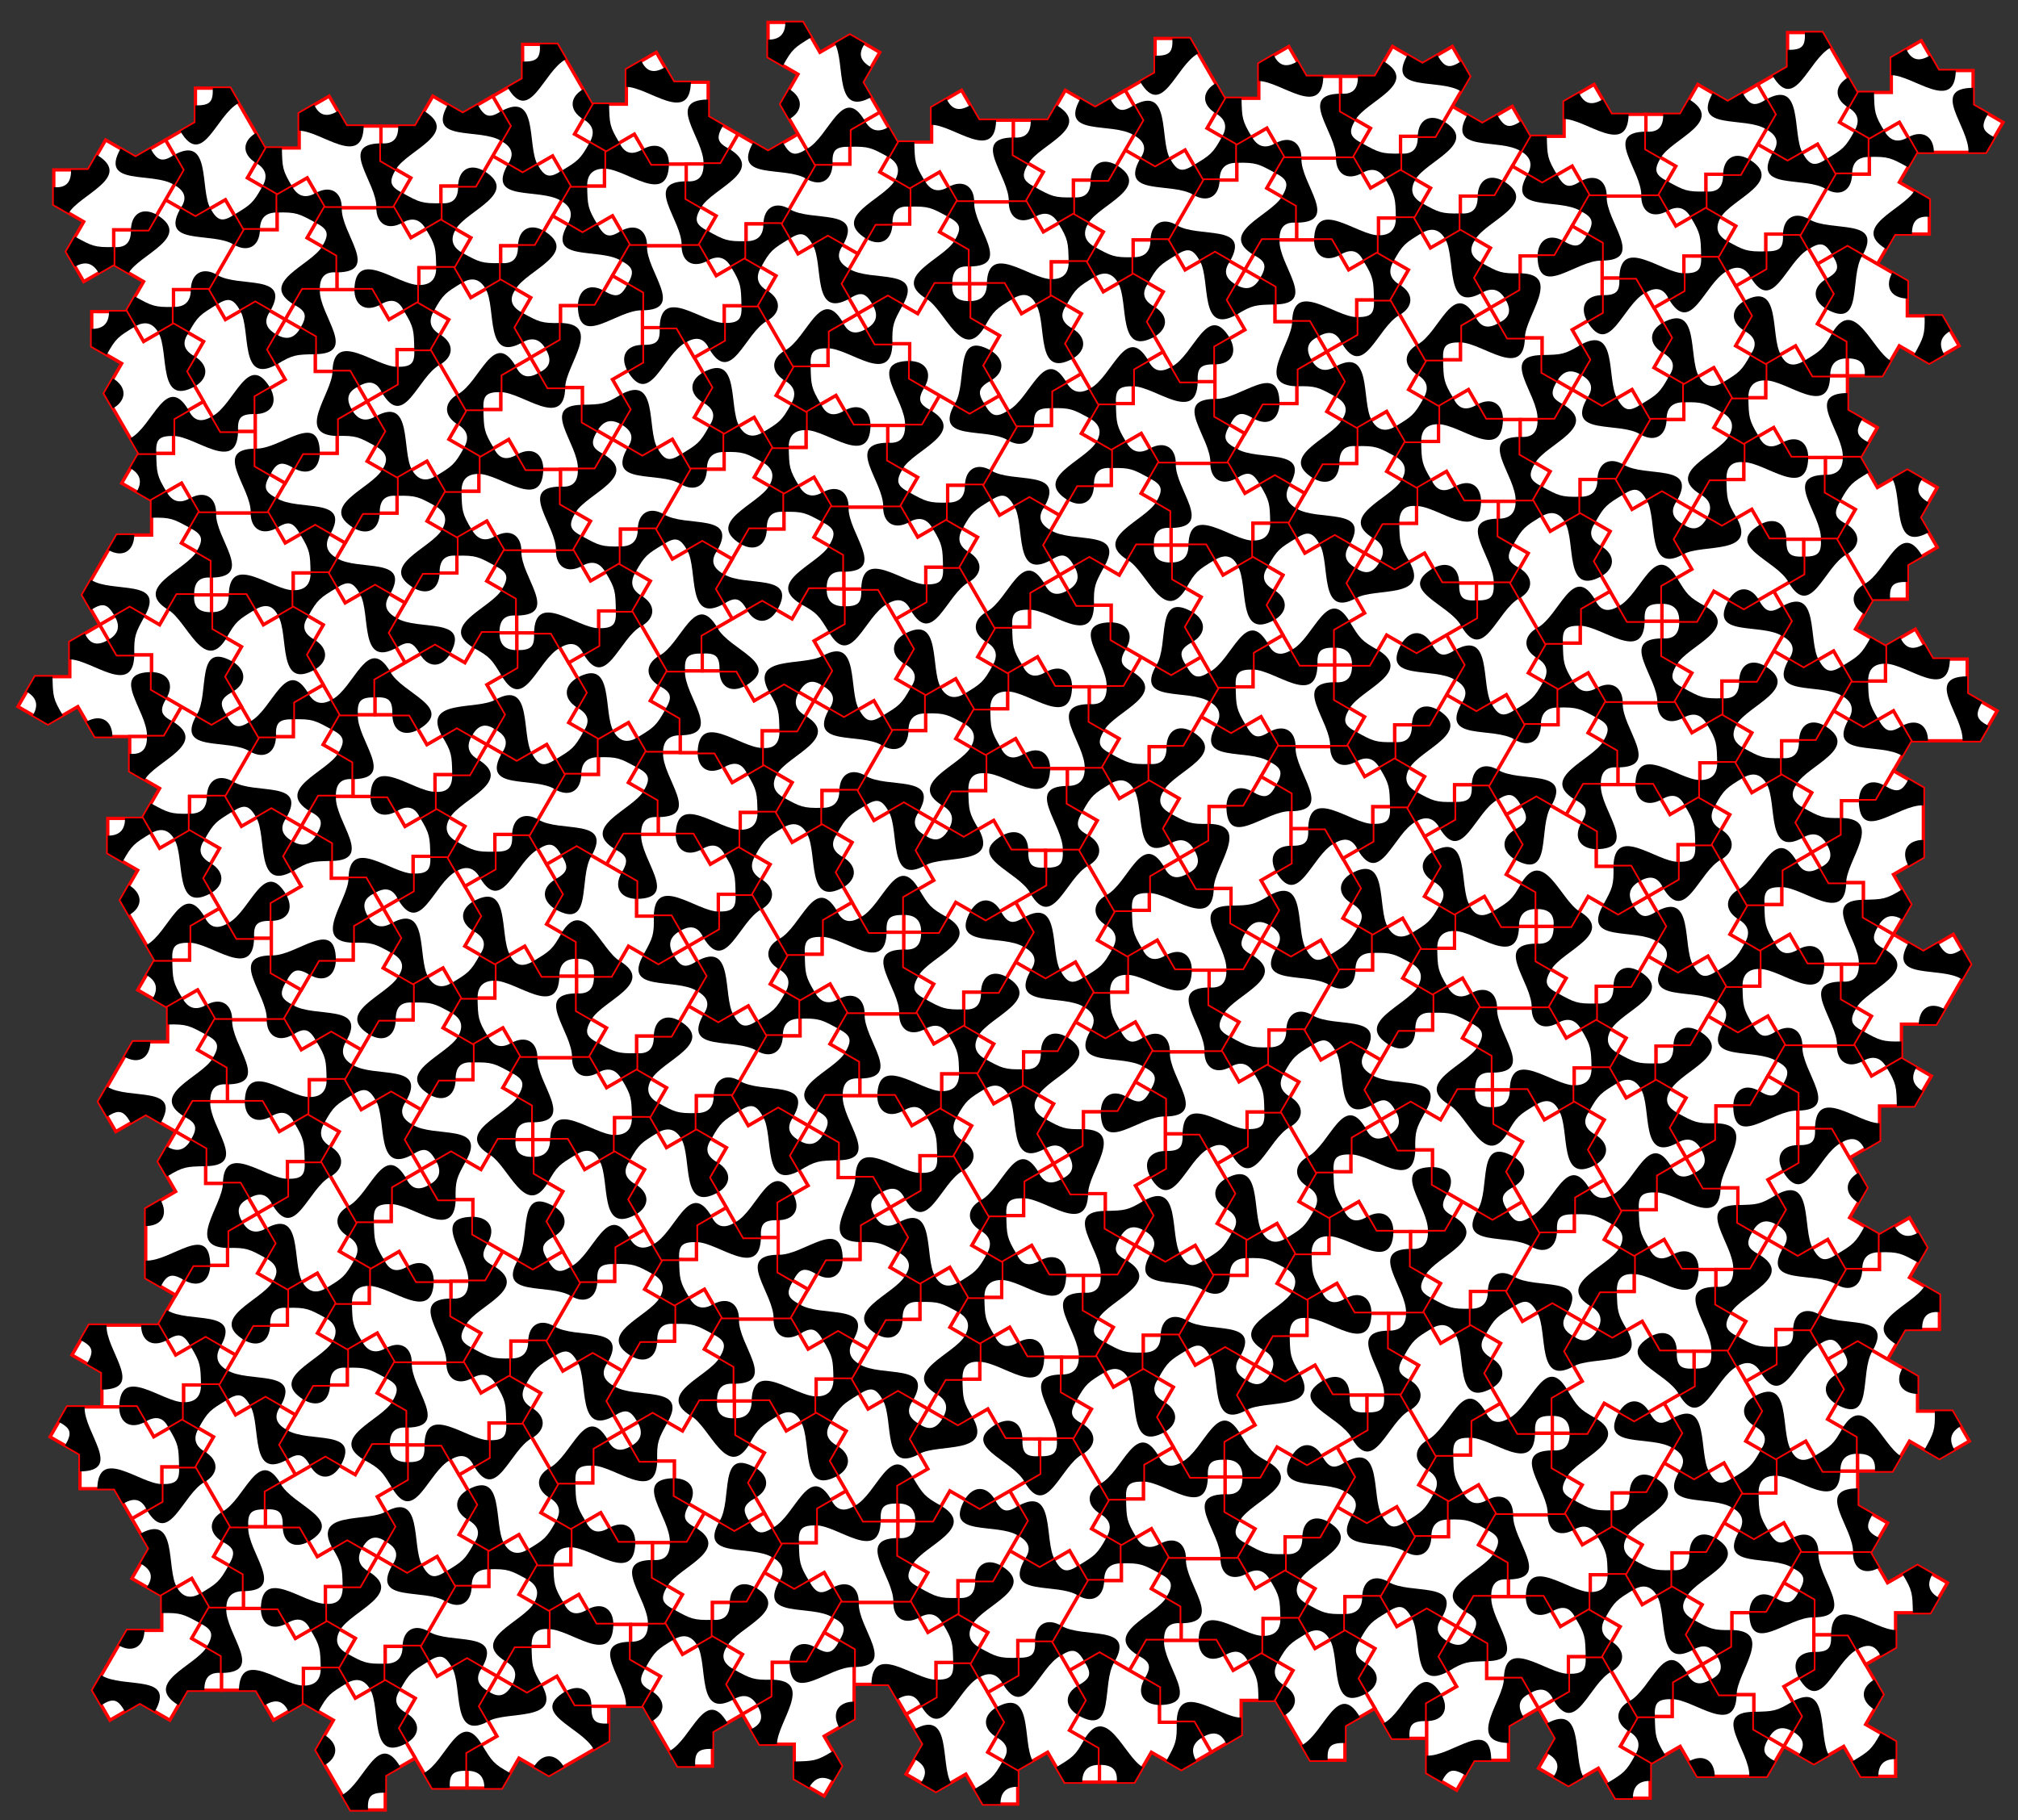 <?xml version="1.0" encoding="UTF-8" standalone="no"?>
<svg
   version="1.1"
   id="svg304"
   sodipodi:docname="jigsaw3.1.svg"
   inkscape:version="1.2.2 (b0a8486541, 2022-12-01)"
   width="808.442"
   height="729.221"
   xmlns:inkscape="http://www.inkscape.org/namespaces/inkscape"
   xmlns:sodipodi="http://sodipodi.sourceforge.net/DTD/sodipodi-0.dtd"
   xmlns:xlink="http://www.w3.org/1999/xlink"
   xmlns="http://www.w3.org/2000/svg"
   xmlns:svg="http://www.w3.org/2000/svg">
  <rect width="100%" height="100%" fill="#333333" stroke="none"/>
  <defs
     id="defs304" />
  <sodipodi:namedview
     id="namedview304"
     pagecolor="#ffffff"
     bordercolor="#000000"
     borderopacity="0.25"
     inkscape:showpageshadow="2"
     inkscape:pageopacity="0.0"
     inkscape:pagecheckerboard="0"
     inkscape:deskcolor="#d1d1d1"
     inkscape:zoom="2.0000001"
     inkscape:cx="412.74999"
     inkscape:cy="410.24999"
     inkscape:window-width="3774"
     inkscape:window-height="2091"
     inkscape:window-x="0"
     inkscape:window-y="0"
     inkscape:window-maximized="1"
     inkscape:current-layer="layer4"
     showgrid="false" />
  <g
     inkscape:groupmode="layer"
     id="layer3"
     inkscape:label="Base"
     style="display:none">
    <g
       id="g1"
       inkscape:label="master"
       style="display:inline">
      <path
         id="rep0"
         d="m 0,0 -5.197,-8.996 h -20.77 L -31.165,0 -40.161,-5.197 -49.157,0 l 5.198,8.996 h 10.385 v 10.385 l 8.996,5.197 5.197,-8.996 H -8.996 V 5.197 Z"
         transform="matrix(1.333,0,0,-1.333,-88.148,55.798)"
         style="display:inline;fill:#ffffff;fill-opacity:1;stroke:#ff0000" />
      <g
         id="g7"
         inkscape:label="pattern2"
         style="display:inline;fill:#000000">
        <path
           style="fill:#000000;stroke:none"
           d="m -132.913,36.88 c 8.75,0.062 25.472,15.267 25.847,-1.858 h -6.923 l -3.465,-5.997 c -5.188,3.125 -7.774,0.967 -9.462,-2.533 l -5.997,3.465 z"
           id="path5"
           sodipodi:nodetypes="ccccccc" />
        <path
           style="fill:#000000;stroke:none"
           d="m -150.225,49.801 c 4.176,2.409 4.808,5.595 2.532,9.462 l 5.997,3.465 5.997,-3.465 c -1.989,-3.281 -2.979,-5.202 -3.494,-7.274 -0.515,-2.072 -0.555,-4.296 -0.644,-8.185 h -6.923 z"
           id="path4"
           sodipodi:nodetypes="ccccsccc" />
        <path
           style="fill:#000000;stroke:none"
           d="m -94.145,52.333 c -3,5.062 -2.342,6.899 2.533,9.462 l -3.465,5.997 h -6.923 c 0.438,-10.188 -15.702,-25.678 1.858,-25.847 v 6.923 z"
           id="path6"
           sodipodi:nodetypes="ccccccc" />
        <path
           style="fill:#000000;stroke:none"
           d="m -126.236,61.795 3.465,5.997 h 6.923 c 0,-6.219 -4.357,-9.247 -10.389,-5.997 z"
           id="path7"
           sodipodi:nodetypes="cccc" />
      </g>
    </g>
    <g
       id="g304"
       style="display:none"
       transform="translate(-88.148,55.798)"
       inkscape:label="rotations">
      <use
         id="rep6"
         xlink:href="#g1"
         transform="rotate(30,60.047,192.385)"
         style="display:inline"
         x="0"
         y="0" />
      <use
         id="rep5"
         xlink:href="#g1"
         transform="rotate(60,4.249,104.237)"
         style="display:inline"
         x="0"
         y="0" />
      <use
         id="rep8"
         xlink:href="#g1"
         transform="rotate(90,-16.175,71.973)"
         style="display:inline"
         x="0"
         y="0" />
      <use
         id="rep2"
         xlink:href="#g1"
         transform="rotate(120,-27.966,53.345)"
         style="display:inline"
         x="0"
         y="0" />
      <use
         id="rep10"
         xlink:href="#g1"
         transform="rotate(150,-36.598,39.709)"
         style="display:inline"
         x="0"
         y="0" />
      <use
         id="rep4"
         xlink:href="#g1"
         transform="rotate(180,-44.074,27.899)"
         style="display:inline"
         x="0"
         y="0" />
      <use
         id="rep7"
         xlink:href="#g1"
         transform="rotate(-150,-51.549,16.089)"
         style="display:inline"
         x="0"
         y="0" />
      <use
         id="rep1"
         xlink:href="#g1"
         transform="rotate(-120,-60.181,2.453)"
         style="display:inline"
         x="0"
         y="0" />
      <use
         id="rep9"
         xlink:href="#g1"
         transform="rotate(-90,-71.973,-16.175)"
         x="0"
         y="0" />
      <use
         id="rep3"
         xlink:href="#g1"
         transform="rotate(-60,-92.396,-48.439)"
         x="0"
         y="0" />
      <use
         id="rep11"
         xlink:href="#g1"
         transform="rotate(-30,-148.194,-136.587)"
         x="0"
         y="0"
         style="display:inline" />
    </g>
  </g>
  <g
     inkscape:groupmode="layer"
     id="layer4"
     inkscape:label="Jigsaw"
     style="display:inline;stroke:#ff0000">
    <g
       id="g305"
       style="display:inline;stroke:#ff0000"
       transform="translate(72.727,60.39)"
       inkscape:label="jigsaw">
      <use
         xlink:href="#g1"
         transform="translate(817.866,-67.159)"
         id="use1"
         x="0"
         y="0"
         style="stroke:#ff0000" />
      <use
         xlink:href="#g1"
         transform="translate(686.79,-49.595)"
         id="use2"
         x="0"
         y="0"
         style="stroke:#ff0000" />
      <use
         xlink:href="#g1"
         transform="translate(564.482,-64.803)"
         id="use3"
         x="0"
         y="0"
         style="stroke:#ff0000" />
      <use
         xlink:href="#g1"
         transform="translate(767.527,55.136)"
         id="use4"
         x="0"
         y="0"
         style="stroke:#ff0000" />
      <use
         xlink:href="#g1"
         transform="translate(645.237,39.928)"
         id="use5"
         x="0"
         y="0"
         style="stroke:#ff0000" />
      <use
         xlink:href="#g1"
         transform="translate(433.406,-47.257)"
         id="use6"
         x="0"
         y="0"
         style="stroke:#ff0000" />
      <use
         xlink:href="#g1"
         transform="translate(636.455,72.699)"
         id="use7"
         x="0"
         y="0"
         style="stroke:#ff0000" />
      <use
         xlink:href="#g1"
         transform="translate(514.161,57.491)"
         id="use8"
         x="0"
         y="0"
         style="stroke:#ff0000" />
      <use
         xlink:href="#g1"
         transform="translate(693.216,153.454)"
         id="use9"
         x="0"
         y="0"
         style="stroke:#ff0000" />
      <use
         xlink:href="#g1"
         transform="translate(815.51,168.644)"
         id="use10"
         x="0"
         y="0"
         style="stroke:#ff0000" />
      <use
         xlink:href="#g1"
         transform="translate(562.144,171)"
         id="use11"
         x="0"
         y="0"
         style="stroke:#ff0000" />
      <use
         xlink:href="#g1"
         transform="translate(391.853,42.28)"
         id="use12"
         x="0"
         y="0"
         style="stroke:#ff0000" />
      <use
         xlink:href="#g1"
         transform="translate(302.334,-29.689)"
         id="use13"
         x="0"
         y="0"
         style="stroke:#ff0000" />
      <use
         xlink:href="#g1"
         transform="translate(311.116,-62.464)"
         id="use14"
         x="0"
         y="0"
         style="stroke:#ff0000" />
      <use
         xlink:href="#g1"
         transform="translate(472.608,147.011)"
         id="use15"
         x="0"
         y="0"
         style="stroke:#ff0000" />
      <use
         xlink:href="#g1"
         transform="translate(383.089,75.055)"
         id="use16"
         x="0"
         y="0"
         style="stroke:#ff0000" />
      <use
         xlink:href="#g1"
         transform="translate(773.957,258.18)"
         id="use17"
         x="0"
         y="0"
         style="stroke:#ff0000" />
      <use
         xlink:href="#g1"
         transform="translate(642.881,275.744)"
         id="use18"
         x="0"
         y="0"
         style="stroke:#ff0000" />
      <use
         xlink:href="#g1"
         transform="translate(463.826,179.782)"
         id="use19"
         x="0"
         y="0"
         style="stroke:#ff0000" />
      <use
         xlink:href="#g1"
         transform="translate(180.04,-44.901)"
         id="use20"
         x="0"
         y="0"
         style="stroke:#ff0000" />
      <use
         xlink:href="#g1"
         transform="translate(765.188,290.956)"
         id="use21"
         x="0"
         y="0"
         style="stroke:#ff0000" />
      <use
         xlink:href="#g1"
         transform="translate(520.587,260.536)"
         id="use22"
         x="0"
         y="0"
         style="stroke:#ff0000" />
      <use
         xlink:href="#g1"
         transform="translate(251.995,92.619)"
         id="use23"
         x="0"
         y="0"
         style="stroke:#ff0000" />
      <use
         xlink:href="#g1"
         transform="translate(260.777,59.847)"
         id="use24"
         x="0"
         y="0"
         style="stroke:#ff0000" />
      <use
         xlink:href="#g1"
         transform="translate(511.805,293.312)"
         id="use25"
         x="0"
         y="0"
         style="stroke:#ff0000" />
      <use
         xlink:href="#g1"
         transform="translate(389.514,278.1)"
         id="use26"
         x="0"
         y="0"
         style="stroke:#ff0000" />
      <use
         xlink:href="#g1"
         transform="translate(723.636,380.475)"
         id="use27"
         x="0"
         y="0"
         style="stroke:#ff0000" />
      <use
         xlink:href="#g1"
         transform="translate(601.324,365.267)"
         id="use28"
         x="0"
         y="0"
         style="stroke:#ff0000" />
      <use
         xlink:href="#g1"
         transform="translate(129.705,77.411)"
         id="use29"
         x="0"
         y="0"
         style="stroke:#ff0000" />
      <use
         xlink:href="#g1"
         transform="translate(592.559,398.038)"
         id="use30"
         x="0"
         y="0"
         style="stroke:#ff0000" />
      <use
         xlink:href="#g1"
         transform="translate(470.252,382.831)"
         id="use31"
         x="0"
         y="0"
         style="stroke:#ff0000" />
      <use
         xlink:href="#g1"
         transform="translate(649.307,478.793)"
         id="use32"
         x="0"
         y="0"
         style="stroke:#ff0000" />
      <use
         xlink:href="#g1"
         transform="translate(461.47,415.602)"
         id="use33"
         x="0"
         y="0"
         style="stroke:#ff0000" />
      <use
         xlink:href="#g1"
         transform="translate(339.175,400.394)"
         id="use34"
         x="0"
         y="0"
         style="stroke:#ff0000" />
      <use
         xlink:href="#g1"
         transform="translate(258.421,295.668)"
         id="use35"
         x="0"
         y="0"
         style="stroke:#ff0000" />
      <use
         xlink:href="#g1"
         transform="translate(771.619,494)"
         id="use36"
         x="0"
         y="0"
         style="stroke:#ff0000" />
      <use
         xlink:href="#g1"
         transform="translate(518.231,496.356)"
         id="use37"
         x="0"
         y="0"
         style="stroke:#ff0000" />
      <use
         xlink:href="#g1"
         transform="translate(88.148,166.93)"
         id="use38"
         x="0"
         y="0"
         style="stroke:#ff0000" />
      <use
         xlink:href="#g1"
         transform="translate(387.159,513.903)"
         id="use39"
         x="0"
         y="0"
         style="stroke:#ff0000" />
      <use
         xlink:href="#g1"
         transform="translate(136.131,280.456)"
         id="use40"
         x="0"
         y="0"
         style="stroke:#ff0000" />
      <use
         xlink:href="#g1"
         transform="translate(730.061,583.52)"
         id="use41"
         x="0"
         y="0"
         style="stroke:#ff0000" />
      <use
         xlink:href="#g1"
         transform="translate(297.623,489.931)"
         id="use42"
         x="0"
         y="0"
         style="stroke:#ff0000" />
      <use
         xlink:href="#g1"
         transform="translate(208.103,417.958)"
         id="use43"
         x="0"
         y="0"
         style="stroke:#ff0000" />
      <use
         xlink:href="#g1"
         transform="translate(216.885,385.187)"
         id="use44"
         x="0"
         y="0"
         style="stroke:#ff0000" />
      <use
         xlink:href="#g1"
         transform="translate(288.841,522.685)"
         id="use45"
         x="0"
         y="0"
         style="stroke:#ff0000" />
      <use
         xlink:href="#g1"
         transform="translate(758.745,87.907)"
         id="use46"
         x="0"
         y="0"
         style="stroke:#ff0000" />
      <use
         xlink:href="#g1"
         transform="translate(627.673,105.47)"
         id="use47"
         x="0"
         y="0"
         style="stroke:#ff0000" />
      <use
         xlink:href="#g1"
         transform="translate(455.044,212.557)"
         id="use48"
         x="0"
         y="0"
         style="stroke:#ff0000" />
      <use
         xlink:href="#g1"
         transform="translate(714.854,413.246)"
         id="use49"
         x="0"
         y="0"
         style="stroke:#ff0000" />
      <use
         xlink:href="#g1"
         transform="translate(583.777,430.809)"
         id="use50"
         x="0"
         y="0"
         style="stroke:#ff0000" />
      <use
         xlink:href="#g1"
         transform="translate(452.688,448.378)"
         id="use51"
         x="0"
         y="0"
         style="stroke:#ff0000" />
      <use
         xlink:href="#g1"
         transform="translate(280.059,555.46)"
         id="use52"
         x="0"
         y="0"
         style="stroke:#ff0000" />
      <use
         xlink:href="#rep1"
         transform="translate(643.413,-47.345)"
         id="use53"
         style="stroke:#ff0000" />
      <use
         xlink:href="#rep1"
         transform="translate(601.855,42.174)"
         id="use54"
         style="stroke:#ff0000" />
      <use
         xlink:href="#rep1"
         transform="translate(569.084,50.956)"
         id="use55"
         style="stroke:#ff0000" />
      <use
         xlink:href="#rep1"
         transform="translate(390.029,-44.989)"
         id="use56"
         style="stroke:#ff0000" />
      <use
         xlink:href="#rep1"
         transform="translate(470.783,59.737)"
         id="use57"
         style="stroke:#ff0000" />
      <use
         xlink:href="#rep1"
         transform="translate(649.839,155.7)"
         id="use58"
         style="stroke:#ff0000" />
      <use
         xlink:href="#rep1"
         transform="translate(518.745,173.263)"
         id="use59"
         style="stroke:#ff0000" />
      <use
         xlink:href="#rep1"
         transform="translate(217.4,62.093)"
         id="use60"
         style="stroke:#ff0000" />
      <use
         xlink:href="#rep1"
         transform="translate(136.645,-42.633)"
         id="use61"
         style="stroke:#ff0000" />
      <use
         xlink:href="#rep1"
         transform="translate(298.154,166.837)"
         id="use62"
         style="stroke:#ff0000" />
      <use
         xlink:href="#rep1"
         transform="translate(184.624,70.875)"
         id="use63"
         style="stroke:#ff0000" />
      <use
         xlink:href="#rep1"
         transform="translate(599.499,277.994)"
         id="use64"
         style="stroke:#ff0000" />
      <use
         xlink:href="#rep1"
         transform="translate(477.209,262.786)"
         id="use65"
         style="stroke:#ff0000" />
      <use
         xlink:href="#rep1"
         transform="translate(444.438,271.568)"
         id="use66"
         style="stroke:#ff0000" />
      <use
         xlink:href="#rep1"
         transform="translate(265.379,175.619)"
         id="use67"
         style="stroke:#ff0000" />
      <use
         xlink:href="#rep1"
         transform="translate(346.116,280.35)"
         id="use68"
         style="stroke:#ff0000" />
      <use
         xlink:href="#rep1"
         transform="translate(167.061,184.388)"
         id="use69"
         style="stroke:#ff0000" />
      <use
         xlink:href="#rep1"
         transform="translate(86.323,79.657)"
         id="use70"
         style="stroke:#ff0000" />
      <use
         xlink:href="#rep1"
         transform="translate(5.569,-25.087)"
         id="use71"
         style="stroke:#ff0000" />
      <use
         xlink:href="#rep1"
         transform="translate(134.307,193.17)"
         id="use72"
         style="stroke:#ff0000" />
      <use
         xlink:href="#rep1"
         transform="translate(647.483,391.52)"
         id="use73"
         style="stroke:#ff0000" />
      <use
         xlink:href="#rep1"
         transform="translate(426.87,385.094)"
         id="use74"
         style="stroke:#ff0000" />
      <use
         xlink:href="#rep1"
         transform="translate(394.099,393.859)"
         id="use75"
         style="stroke:#ff0000" />
      <use
         xlink:href="#rep1"
         transform="translate(215.044,297.914)"
         id="use76"
         style="stroke:#ff0000" />
      <use
         xlink:href="#rep1"
         transform="translate(295.798,402.64)"
         id="use77"
         style="stroke:#ff0000" />
      <use
         xlink:href="#rep1"
         transform="translate(92.749,282.706)"
         id="use78"
         style="stroke:#ff0000" />
      <use
         xlink:href="#rep1"
         transform="translate(605.93,481.039)"
         id="use79"
         style="stroke:#ff0000" />
      <use
         xlink:href="#rep1"
         transform="translate(474.853,498.607)"
         id="use80"
         style="stroke:#ff0000" />
      <use
         xlink:href="#rep1"
         transform="translate(343.777,516.17)"
         id="use81"
         style="stroke:#ff0000" />
      <use
         xlink:href="#rep1"
         transform="translate(653.909,594.569)"
         id="use82"
         style="stroke:#ff0000" />
      <use
         xlink:href="#rep1"
         transform="translate(555.591,603.333)"
         id="use83"
         style="stroke:#ff0000" />
      <use
         xlink:href="#rep1"
         transform="translate(123.169,509.744)"
         id="use84"
         style="stroke:#ff0000" />
      <use
         xlink:href="#rep1"
         transform="translate(42.414,404.996)"
         id="use85"
         style="stroke:#ff0000" />
      <use
         xlink:href="#rep1"
         transform="translate(302.224,605.689)"
         id="use86"
         style="stroke:#ff0000" />
      <use
         xlink:href="#rep1"
         transform="translate(90.393,518.526)"
         id="use87"
         style="stroke:#ff0000" />
      <use
         xlink:href="#rep1"
         transform="translate(-7.907,527.308)"
         id="use88"
         style="stroke:#ff0000" />
      <use
         xlink:href="#rep1"
         transform="translate(634.631,33.392)"
         id="use89"
         style="stroke:#ff0000" />
      <use
         xlink:href="#rep1"
         transform="translate(509.963,254.005)"
         id="use90"
         style="stroke:#ff0000" />
      <use
         xlink:href="#rep1"
         transform="translate(125.525,273.924)"
         id="use91"
         style="stroke:#ff0000" />
      <use
         xlink:href="#rep1"
         transform="translate(638.701,472.257)"
         id="use92"
         style="stroke:#ff0000" />
      <use
         xlink:href="#rep1"
         transform="translate(334.995,596.908)"
         id="use93"
         style="stroke:#ff0000" />
      <use
         xlink:href="#rep2"
         transform="translate(655.407,45.387)"
         id="use94"
         style="stroke:#ff0000" />
      <use
         xlink:href="#rep2"
         transform="translate(402.024,47.743)"
         id="use95"
         style="stroke:#ff0000" />
      <use
         xlink:href="#rep2"
         transform="translate(581.079,143.705)"
         id="use96"
         style="stroke:#ff0000" />
      <use
         xlink:href="#rep2"
         transform="translate(450.007,161.268)"
         id="use97"
         style="stroke:#ff0000" />
      <use
         xlink:href="#rep2"
         transform="translate(270.947,65.306)"
         id="use98"
         style="stroke:#ff0000" />
      <use
         xlink:href="#rep2"
         transform="translate(246.958,41.317)"
         id="use99"
         style="stroke:#ff0000" />
      <use
         xlink:href="#rep2"
         transform="translate(351.685,170.05)"
         id="use100"
         style="stroke:#ff0000" />
      <use
         xlink:href="#rep2"
         transform="translate(327.695,146.061)"
         id="use101"
         style="stroke:#ff0000" />
      <use
         xlink:href="#rep2"
         transform="translate(530.744,265.999)"
         id="use102"
         style="stroke:#ff0000" />
      <use
         xlink:href="#rep2"
         transform="translate(196.619,163.624)"
         id="use103"
         style="stroke:#ff0000" />
      <use
         xlink:href="#rep2"
         transform="translate(277.373,268.355)"
         id="use104"
         style="stroke:#ff0000" />
      <use
         xlink:href="#rep2"
         transform="translate(220.613,187.601)"
         id="use105"
         style="stroke:#ff0000" />
      <use
         xlink:href="#rep2"
         transform="translate(480.422,388.307)"
         id="use106"
         style="stroke:#ff0000" />
      <use
         xlink:href="#rep2"
         transform="translate(456.433,364.317)"
         id="use107"
         style="stroke:#ff0000" />
      <use
         xlink:href="#rep2"
         transform="translate(17.564,67.662)"
         id="use108"
         style="stroke:#ff0000" />
      <use
         xlink:href="#rep2"
         transform="translate(146.284,285.919)"
         id="use109"
         style="stroke:#ff0000" />
      <use
         xlink:href="#rep2"
         transform="translate(89.536,205.164)"
         id="use110"
         style="stroke:#ff0000" />
      <use
         xlink:href="#rep2"
         transform="translate(65.547,181.171)"
         id="use111"
         style="stroke:#ff0000" />
      <use
         xlink:href="#rep2"
         transform="translate(537.17,469.044)"
         id="use112"
         style="stroke:#ff0000" />
      <use
         xlink:href="#rep2"
         transform="translate(227.038,390.645)"
         id="use113"
         style="stroke:#ff0000" />
      <use
         xlink:href="#rep2"
         transform="translate(659.477,484.256)"
         id="use114"
         style="stroke:#ff0000" />
      <use
         xlink:href="#rep2"
         transform="translate(406.094,486.607)"
         id="use115"
         style="stroke:#ff0000" />
      <use
         xlink:href="#rep2"
         transform="translate(-32.771,189.957)"
         id="use116"
         style="stroke:#ff0000" />
      <use
         xlink:href="#rep2"
         transform="translate(275.022,504.176)"
         id="use117"
         style="stroke:#ff0000" />
      <use
         xlink:href="#rep2"
         transform="translate(23.989,270.711)"
         id="use118"
         style="stroke:#ff0000" />
      <use
         xlink:href="#rep2"
         transform="translate(486.848,591.339)"
         id="use119"
         style="stroke:#ff0000" />
      <use
         xlink:href="#rep2"
         transform="translate(176.699,512.957)"
         id="use120"
         style="stroke:#ff0000" />
      <use
         xlink:href="#rep2"
         transform="translate(152.727,488.963)"
         id="use121"
         style="stroke:#ff0000" />
      <use
         xlink:href="#rep2"
         transform="translate(95.962,408.209)"
         id="use122"
         style="stroke:#ff0000" />
      <use
         xlink:href="#rep2"
         transform="translate(71.973,384.22)"
         id="use123"
         style="stroke:#ff0000" />
      <use
         xlink:href="#rep2"
         transform="translate(355.776,608.902)"
         id="use124"
         style="stroke:#ff0000" />
      <use
         xlink:href="#rep2"
         transform="translate(-26.328,393.001)"
         id="use125"
         style="stroke:#ff0000" />
      <use
         xlink:href="#rep2"
         transform="translate(102.392,611.258)"
         id="use126"
         style="stroke:#ff0000" />
      <use
         xlink:href="#rep2"
         transform="translate(45.627,530.521)"
         id="use127"
         style="stroke:#ff0000" />
      <use
         xlink:href="#rep2"
         transform="translate(21.638,506.527)"
         id="use128"
         style="stroke:#ff0000" />
      <use
         xlink:href="#rep2"
         transform="translate(-28.684,628.822)"
         id="use129"
         style="stroke:#ff0000" />
      <use
         xlink:href="#rep2"
         transform="translate(426.013,137.279)"
         id="use130"
         style="stroke:#ff0000" />
      <use
         xlink:href="#rep2"
         transform="translate(251.028,480.182)"
         id="use131"
         style="stroke:#ff0000" />
      <use
         xlink:href="#rep2"
         transform="translate(47.983,360.23)"
         id="use132"
         style="stroke:#ff0000" />
      <use
         xlink:href="#rep2"
         transform="translate(-2.356,482.537)"
         id="use133"
         style="stroke:#ff0000" />
      <use
         xlink:href="#rep2"
         transform="translate(41.557,157.181)"
         id="use134"
         style="stroke:#ff0000" />
      <use
         xlink:href="#rep3"
         transform="translate(655.407,-2.579)"
         id="use135"
         style="stroke:#ff0000" />
      <use
         xlink:href="#rep3"
         transform="translate(631.418,-26.569)"
         id="use136"
         style="stroke:#ff0000" />
      <use
         xlink:href="#rep3"
         transform="translate(533.096,-17.787)"
         id="use137"
         style="stroke:#ff0000" />
      <use
         xlink:href="#rep3"
         transform="translate(509.106,-41.776)"
         id="use138"
         style="stroke:#ff0000" />
      <use
         xlink:href="#rep3"
         transform="translate(581.079,95.726)"
         id="use139"
         style="stroke:#ff0000" />
      <use
         xlink:href="#rep3"
         transform="translate(402.024,-0.241)"
         id="use140"
         style="stroke:#ff0000" />
      <use
         xlink:href="#rep3"
         transform="translate(378.034,-24.213)"
         id="use141"
         style="stroke:#ff0000" />
      <use
         xlink:href="#rep3"
         transform="translate(246.958,-6.666)"
         id="use142"
         style="stroke:#ff0000" />
      <use
         xlink:href="#rep3"
         transform="translate(661.833,200.47)"
         id="use143"
         style="stroke:#ff0000" />
      <use
         xlink:href="#rep3"
         transform="translate(637.844,176.48)"
         id="use144"
         style="stroke:#ff0000" />
      <use
         xlink:href="#rep3"
         transform="translate(530.744,218.016)"
         id="use145"
         style="stroke:#ff0000" />
      <use
         xlink:href="#rep3"
         transform="translate(506.75,194.044)"
         id="use146"
         style="stroke:#ff0000" />
      <use
         xlink:href="#rep3"
         transform="translate(327.695,98.078)"
         id="use147"
         style="stroke:#ff0000" />
      <use
         xlink:href="#rep3"
         transform="translate(148.64,2.115)"
         id="use148"
         style="stroke:#ff0000" />
      <use
         xlink:href="#rep3"
         transform="translate(124.65,-21.874)"
         id="use149"
         style="stroke:#ff0000" />
      <use
         xlink:href="#rep3"
         transform="translate(408.45,202.809)"
         id="use150"
         style="stroke:#ff0000" />
      <use
         xlink:href="#rep3"
         transform="translate(196.619,115.645)"
         id="use151"
         style="stroke:#ff0000" />
      <use
         xlink:href="#rep3"
         transform="translate(709.799,313.978)"
         id="use152"
         style="stroke:#ff0000" />
      <use
         xlink:href="#rep3"
         transform="translate(611.499,322.76)"
         id="use153"
         style="stroke:#ff0000" />
      <use
         xlink:href="#rep3"
         transform="translate(587.505,298.771)"
         id="use154"
         style="stroke:#ff0000" />
      <use
         xlink:href="#rep3"
         transform="translate(456.433,316.334)"
         id="use155"
         style="stroke:#ff0000" />
      <use
         xlink:href="#rep3"
         transform="translate(277.373,220.372)"
         id="use156"
         style="stroke:#ff0000" />
      <use
         xlink:href="#rep3"
         transform="translate(358.115,325.116)"
         id="use157"
         style="stroke:#ff0000" />
      <use
         xlink:href="#rep3"
         transform="translate(334.121,301.127)"
         id="use158"
         style="stroke:#ff0000" />
      <use
         xlink:href="#rep3"
         transform="translate(17.564,19.679)"
         id="use159"
         style="stroke:#ff0000" />
      <use
         xlink:href="#rep3"
         transform="translate(-6.426,-4.311)"
         id="use160"
         style="stroke:#ff0000" />
      <use
         xlink:href="#rep3"
         transform="translate(146.284,237.936)"
         id="use161"
         style="stroke:#ff0000" />
      <use
         xlink:href="#rep3"
         transform="translate(659.477,436.273)"
         id="use162"
         style="stroke:#ff0000" />
      <use
         xlink:href="#rep3"
         transform="translate(537.17,421.065)"
         id="use163"
         style="stroke:#ff0000" />
      <use
         xlink:href="#rep3"
         transform="translate(406.094,438.629)"
         id="use164"
         style="stroke:#ff0000" />
      <use
         xlink:href="#rep3"
         transform="translate(227.038,342.68)"
         id="use165"
         style="stroke:#ff0000" />
      <use
         xlink:href="#rep3"
         transform="translate(203.049,318.69)"
         id="use166"
         style="stroke:#ff0000" />
      <use
         xlink:href="#rep3"
         transform="translate(593.931,501.82)"
         id="use167"
         style="stroke:#ff0000" />
      <use
         xlink:href="#rep3"
         transform="translate(23.989,222.728)"
         id="use168"
         style="stroke:#ff0000" />
      <use
         xlink:href="#rep3"
         transform="translate(617.924,525.809)"
         id="use169"
         style="stroke:#ff0000" />
      <use
         xlink:href="#rep3"
         transform="translate(486.848,543.373)"
         id="use170"
         style="stroke:#ff0000" />
      <use
         xlink:href="#rep3"
         transform="translate(462.859,519.383)"
         id="use171"
         style="stroke:#ff0000" />
      <use
         xlink:href="#rep3"
         transform="translate(355.776,560.936)"
         id="use172"
         style="stroke:#ff0000" />
      <use
         xlink:href="#rep3"
         transform="translate(331.782,536.947)"
         id="use173"
         style="stroke:#ff0000" />
      <use
         xlink:href="#rep3"
         transform="translate(152.727,440.985)"
         id="use174"
         style="stroke:#ff0000" />
      <use
         xlink:href="#rep3"
         transform="translate(233.464,545.729)"
         id="use175"
         style="stroke:#ff0000" />
      <use
         xlink:href="#rep3"
         transform="translate(102.392,563.275)"
         id="use176"
         style="stroke:#ff0000" />
      <use
         xlink:href="#rep3"
         transform="translate(557.089,6.203)"
         id="use177"
         style="stroke:#ff0000" />
      <use
         xlink:href="#rep3"
         transform="translate(685.81,224.442)"
         id="use178"
         style="stroke:#ff0000" />
      <use
         xlink:href="#rep3"
         transform="translate(432.439,226.798)"
         id="use179"
         style="stroke:#ff0000" />
      <use
         xlink:href="#rep3"
         transform="translate(172.629,26.109)"
         id="use180"
         style="stroke:#ff0000" />
      <use
         xlink:href="#rep3"
         transform="translate(635.488,346.754)"
         id="use181"
         style="stroke:#ff0000" />
      <use
         xlink:href="#rep3"
         transform="translate(382.104,349.11)"
         id="use182"
         style="stroke:#ff0000" />
      <use
         xlink:href="#rep3"
         transform="translate(641.914,549.798)"
         id="use183"
         style="stroke:#ff0000" />
      <use
         xlink:href="#rep3"
         transform="translate(257.454,569.701)"
         id="use184"
         style="stroke:#ff0000" />
      <use
         xlink:href="#rep4"
         transform="translate(557.089,30.179)"
         id="use185"
         style="stroke:#ff0000" />
      <use
         xlink:href="#rep4"
         transform="translate(434.795,14.971)"
         id="use186"
         style="stroke:#ff0000" />
      <use
         xlink:href="#rep4"
         transform="translate(426.013,47.743)"
         id="use187"
         style="stroke:#ff0000" />
      <use
         xlink:href="#rep4"
         transform="translate(303.706,32.535)"
         id="use188"
         style="stroke:#ff0000" />
      <use
         xlink:href="#rep4"
         transform="translate(384.46,137.279)"
         id="use189"
         style="stroke:#ff0000" />
      <use
         xlink:href="#rep4"
         transform="translate(563.515,233.224)"
         id="use190"
         style="stroke:#ff0000" />
      <use
         xlink:href="#rep4"
         transform="translate(172.629,50.099)"
         id="use191"
         style="stroke:#ff0000" />
      <use
         xlink:href="#rep4"
         transform="translate(554.733,265.999)"
         id="use192"
         style="stroke:#ff0000" />
      <use
         xlink:href="#rep4"
         transform="translate(432.439,250.787)"
         id="use193"
         style="stroke:#ff0000" />
      <use
         xlink:href="#rep4"
         transform="translate(253.384,154.843)"
         id="use194"
         style="stroke:#ff0000" />
      <use
         xlink:href="#rep4"
         transform="translate(50.339,34.891)"
         id="use195"
         style="stroke:#ff0000" />
      <use
         xlink:href="#rep4"
         transform="translate(513.176,355.536)"
         id="use196"
         style="stroke:#ff0000" />
      <use
         xlink:href="#rep4"
         transform="translate(122.312,172.389)"
         id="use197"
         style="stroke:#ff0000" />
      <use
         xlink:href="#rep4"
         transform="translate(41.557,67.662)"
         id="use198"
         style="stroke:#ff0000" />
      <use
         xlink:href="#rep4"
         transform="translate(635.488,370.743)"
         id="use199"
         style="stroke:#ff0000" />
      <use
         xlink:href="#rep4"
         transform="translate(382.104,373.099)"
         id="use200"
         style="stroke:#ff0000" />
      <use
         xlink:href="#rep4"
         transform="translate(179.055,253.143)"
         id="use201"
         style="stroke:#ff0000" />
      <use
         xlink:href="#rep4"
         transform="translate(259.81,357.891)"
         id="use202"
         style="stroke:#ff0000" />
      <use
         xlink:href="#rep4"
         transform="translate(170.273,285.919)"
         id="use203"
         style="stroke:#ff0000" />
      <use
         xlink:href="#rep4"
         transform="translate(0,157.181)"
         id="use204"
         style="stroke:#ff0000" />
      <use
         xlink:href="#rep4"
         transform="translate(251.028,390.645)"
         id="use205"
         style="stroke:#ff0000" />
      <use
         xlink:href="#rep4"
         transform="translate(47.983,270.711)"
         id="use206"
         style="stroke:#ff0000" />
      <use
         xlink:href="#rep4"
         transform="translate(128.738,375.438)"
         id="use207"
         style="stroke:#ff0000" />
      <use
         xlink:href="#rep4"
         transform="translate(519.624,558.58)"
         id="use208"
         style="stroke:#ff0000" />
      <use
         xlink:href="#rep4"
         transform="translate(209.475,480.182)"
         id="use209"
         style="stroke:#ff0000" />
      <use
         xlink:href="#rep4"
         transform="translate(641.914,573.792)"
         id="use210"
         style="stroke:#ff0000" />
      <use
         xlink:href="#rep4"
         transform="translate(510.838,591.339)"
         id="use211"
         style="stroke:#ff0000" />
      <use
         xlink:href="#rep4"
         transform="translate(388.53,576.144)"
         id="use212"
         style="stroke:#ff0000" />
      <use
         xlink:href="#rep4"
         transform="translate(6.426,360.23)"
         id="use213"
         style="stroke:#ff0000" />
      <use
         xlink:href="#rep4"
         transform="translate(379.748,608.902)"
         id="use214"
         style="stroke:#ff0000" />
      <use
         xlink:href="#rep4"
         transform="translate(257.454,593.694)"
         id="use215"
         style="stroke:#ff0000" />
      <use
         xlink:href="#rep4"
         transform="translate(78.399,497.745)"
         id="use216"
         style="stroke:#ff0000" />
      <use
         xlink:href="#rep4"
         transform="translate(-2.356,393.001)"
         id="use217"
         style="stroke:#ff0000" />
      <use
         xlink:href="#rep4"
         transform="translate(-43.892,482.537)"
         id="use218"
         style="stroke:#ff0000" />
      <use
         xlink:href="#rep4"
         transform="translate(4.07,596.05)"
         id="use219"
         style="stroke:#ff0000" />
      <use
         xlink:href="#rep4"
         transform="translate(-52.673,515.309)"
         id="use220"
         style="stroke:#ff0000" />
      <use
         xlink:href="#rep4"
         transform="translate(187.837,220.372)"
         id="use221"
         style="stroke:#ff0000" />
      <use
         xlink:href="#rep4"
         transform="translate(56.765,237.936)"
         id="use222"
         style="stroke:#ff0000" />
      <use
         xlink:href="#rep4"
         transform="translate(12.856,563.275)"
         id="use223"
         style="stroke:#ff0000" />
      <use
         xlink:href="#rep5"
         transform="translate(512.319,83.727)"
         id="use224"
         style="stroke:#ff0000" />
      <use
         xlink:href="#rep5"
         transform="translate(414.018,92.509)"
         id="use225"
         style="stroke:#ff0000" />
      <use
         xlink:href="#rep5"
         transform="translate(691.374,179.693)"
         id="use226"
         style="stroke:#ff0000" />
      <use
         xlink:href="#rep5"
         transform="translate(593.074,188.475)"
         id="use227"
         style="stroke:#ff0000" />
      <use
         xlink:href="#rep5"
         transform="translate(560.302,197.257)"
         id="use228"
         style="stroke:#ff0000" />
      <use
         xlink:href="#rep5"
         transform="translate(381.247,101.295)"
         id="use229"
         style="stroke:#ff0000" />
      <use
         xlink:href="#rep5"
         transform="translate(267.734,5.328)"
         id="use230"
         style="stroke:#ff0000" />
      <use
         xlink:href="#rep5"
         transform="translate(462.002,206.021)"
         id="use231"
         style="stroke:#ff0000" />
      <use
         xlink:href="#rep5"
         transform="translate(258.953,86.083)"
         id="use232"
         style="stroke:#ff0000" />
      <use
         xlink:href="#rep5"
         transform="translate(339.69,190.814)"
         id="use233"
         style="stroke:#ff0000" />
      <use
         xlink:href="#rep5"
         transform="translate(641.057,301.984)"
         id="use234"
         style="stroke:#ff0000" />
      <use
         xlink:href="#rep5"
         transform="translate(387.673,304.339)"
         id="use235"
         style="stroke:#ff0000" />
      <use
         xlink:href="#rep5"
         transform="translate(208.618,208.377)"
         id="use236"
         style="stroke:#ff0000" />
      <use
         xlink:href="#rep5"
         transform="translate(127.863,103.646)"
         id="use237"
         style="stroke:#ff0000" />
      <use
         xlink:href="#rep5"
         transform="translate(289.372,313.121)"
         id="use238"
         style="stroke:#ff0000" />
      <use
         xlink:href="#rep5"
         transform="translate(590.718,424.278)"
         id="use239"
         style="stroke:#ff0000" />
      <use
         xlink:href="#rep5"
         transform="translate(468.427,409.066)"
         id="use240"
         style="stroke:#ff0000" />
      <use
         xlink:href="#rep5"
         transform="translate(256.597,321.903)"
         id="use241"
         style="stroke:#ff0000" />
      <use
         xlink:href="#rep5"
         transform="translate(29.558,112.432)"
         id="use242"
         style="stroke:#ff0000" />
      <use
         xlink:href="#rep5"
         transform="translate(337.334,426.634)"
         id="use243"
         style="stroke:#ff0000" />
      <use
         xlink:href="#rep5"
         transform="translate(77.541,225.941)"
         id="use244"
         style="stroke:#ff0000" />
      <use
         xlink:href="#rep5"
         transform="translate(-3.213,121.214)"
         id="use245"
         style="stroke:#ff0000" />
      <use
         xlink:href="#rep5"
         transform="translate(549.165,513.814)"
         id="use246"
         style="stroke:#ff0000" />
      <use
         xlink:href="#rep5"
         transform="translate(239.033,435.416)"
         id="use247"
         style="stroke:#ff0000" />
      <use
         xlink:href="#rep5"
         transform="translate(516.406,522.596)"
         id="use248"
         style="stroke:#ff0000" />
      <use
         xlink:href="#rep5"
         transform="translate(418.088,531.378)"
         id="use249"
         style="stroke:#ff0000" />
      <use
         xlink:href="#rep5"
         transform="translate(385.317,540.16)"
         id="use250"
         style="stroke:#ff0000" />
      <use
         xlink:href="#rep5"
         transform="translate(206.262,444.197)"
         id="use251"
         style="stroke:#ff0000" />
      <use
         xlink:href="#rep5"
         transform="translate(287.016,548.941)"
         id="use252"
         style="stroke:#ff0000" />
      <use
         xlink:href="#rep5"
         transform="translate(35.989,315.477)"
         id="use253"
         style="stroke:#ff0000" />
      <use
         xlink:href="#rep5"
         transform="translate(597.148,627.323)"
         id="use254"
         style="stroke:#ff0000" />
      <use
         xlink:href="#rep5"
         transform="translate(498.843,636.105)"
         id="use255"
         style="stroke:#ff0000" />
      <use
         xlink:href="#rep5"
         transform="translate(164.722,533.734)"
         id="use256"
         style="stroke:#ff0000" />
      <use
         xlink:href="#rep5"
         transform="translate(83.967,428.99)"
         id="use257"
         style="stroke:#ff0000" />
      <use
         xlink:href="#rep5"
         transform="translate(3.213,324.259)"
         id="use258"
         style="stroke:#ff0000" />
      <use
         xlink:href="#rep5"
         transform="translate(466.072,644.886)"
         id="use259"
         style="stroke:#ff0000" />
      <use
         xlink:href="#rep5"
         transform="translate(212.688,647.242)"
         id="use260"
         style="stroke:#ff0000" />
      <use
         xlink:href="#rep5"
         transform="translate(114.387,656.024)"
         id="use261"
         style="stroke:#ff0000" />
      <use
         xlink:href="#rep5"
         transform="translate(33.633,551.28)"
         id="use262"
         style="stroke:#ff0000" />
      <use
         xlink:href="#rep5"
         transform="translate(81.611,664.806)"
         id="use263"
         style="stroke:#ff0000" />
      <use
         xlink:href="#rep5"
         transform="translate(348.472,110.077)"
         id="use264"
         style="stroke:#ff0000" />
      <use
         xlink:href="#rep5"
         transform="translate(429.226,214.803)"
         id="use265"
         style="stroke:#ff0000" />
      <use
         xlink:href="#rep5"
         transform="translate(557.947,433.06)"
         id="use266"
         style="stroke:#ff0000" />
      <use
         xlink:href="#rep5"
         transform="translate(44.77,234.723)"
         id="use267"
         style="stroke:#ff0000" />
      <use
         xlink:href="#rep5"
         transform="translate(173.486,452.979)"
         id="use268"
         style="stroke:#ff0000" />
      <use
         xlink:href="#rep5"
         transform="translate(254.241,557.706)"
         id="use269"
         style="stroke:#ff0000" />
      <use
         xlink:href="#rep6"
         transform="translate(23.989,222.729)"
         id="use270"
         style="stroke:#ff0000" />
      <use
         xlink:href="#rep6"
         transform="translate(327.695,98.078)"
         id="use271"
         style="stroke:#ff0000" />
      <use
         xlink:href="#rep6"
         transform="translate(408.449,202.822)"
         id="use272"
         style="stroke:#ff0000" />
      <use
         xlink:href="#rep6"
         transform="translate(537.169,421.062)"
         id="use273"
         style="stroke:#ff0000" />
      <use
         xlink:href="#rep6"
         transform="translate(233.464,545.729)"
         id="use274"
         style="stroke:#ff0000" />
      <use
         xlink:href="#rep6"
         transform="translate(152.716,440.983)"
         id="use275"
         style="stroke:#ff0000" />
      <use
         xlink:href="#rep7"
         transform="translate(655.39,45.391)"
         id="use276"
         style="stroke:#ff0000" />
      <use
         xlink:href="#rep7"
         transform="translate(530.744,265.999)"
         id="use277"
         style="stroke:#ff0000" />
      <use
         xlink:href="#rep7"
         transform="translate(146.284,285.918)"
         id="use278"
         style="stroke:#ff0000" />
      <use
         xlink:href="#rep7"
         transform="translate(659.477,484.256)"
         id="use279"
         style="stroke:#ff0000" />
      <use
         xlink:href="#rep7"
         transform="translate(355.759,608.902)"
         id="use280"
         style="stroke:#ff0000" />
      <use
         xlink:href="#rep8"
         transform="translate(41.557,133.209)"
         id="use281"
         style="stroke:#ff0000" />
      <use
         xlink:href="#rep8"
         transform="translate(426.013,113.289)"
         id="use282"
         style="stroke:#ff0000" />
      <use
         xlink:href="#rep8"
         transform="translate(47.983,336.254)"
         id="use283"
         style="stroke:#ff0000" />
      <use
         xlink:href="#rep8"
         transform="translate(-2.356,458.548)"
         id="use284"
         style="stroke:#ff0000" />
      <use
         xlink:href="#rep8"
         transform="translate(251.028,456.192)"
         id="use285"
         style="stroke:#ff0000" />
      <use
         xlink:href="#rep8"
         transform="translate(510.838,656.885)"
         id="use286"
         style="stroke:#ff0000" />
      <use
         xlink:href="#rep9"
         transform="translate(172.629,50.099)"
         id="use287"
         style="stroke:#ff0000" />
      <use
         xlink:href="#rep9"
         transform="translate(557.089,30.179)"
         id="use288"
         style="stroke:#ff0000" />
      <use
         xlink:href="#rep9"
         transform="translate(432.439,250.787)"
         id="use289"
         style="stroke:#ff0000" />
      <use
         xlink:href="#rep9"
         transform="translate(685.81,248.436)"
         id="use290"
         style="stroke:#ff0000" />
      <use
         xlink:href="#rep9"
         transform="translate(635.488,370.743)"
         id="use291"
         style="stroke:#ff0000" />
      <use
         xlink:href="#rep9"
         transform="translate(382.104,373.099)"
         id="use292"
         style="stroke:#ff0000" />
      <use
         xlink:href="#rep9"
         transform="translate(257.454,593.694)"
         id="use293"
         style="stroke:#ff0000" />
      <use
         xlink:href="#rep9"
         transform="translate(641.914,573.792)"
         id="use294"
         style="stroke:#ff0000" />
      <use
         xlink:href="#rep10"
         transform="translate(77.545,225.941)"
         id="use295"
         style="stroke:#ff0000" />
      <use
         xlink:href="#rep10"
         transform="translate(208.617,208.377)"
         id="use296"
         style="stroke:#ff0000" />
      <use
         xlink:href="#rep10"
         transform="translate(33.632,551.28)"
         id="use297"
         style="stroke:#ff0000" />
      <use
         xlink:href="#rep11"
         transform="translate(346.131,280.34)"
         id="use298"
         style="stroke:#ff0000" />
      <use
         xlink:href="#rep11"
         transform="translate(518.743,173.257)"
         id="use299"
         style="stroke:#ff0000" />
      <use
         xlink:href="#rep11"
         transform="translate(649.836,155.694)"
         id="use300"
         style="stroke:#ff0000" />
      <use
         xlink:href="#rep11"
         transform="translate(605.923,481.05)"
         id="use301"
         style="stroke:#ff0000" />
      <use
         xlink:href="#rep11"
         transform="translate(474.851,498.596)"
         id="use302"
         style="stroke:#ff0000" />
      <use
         xlink:href="#rep11"
         transform="translate(343.775,516.16)"
         id="use303"
         style="stroke:#ff0000" />
      <use
         xlink:href="#rep11"
         transform="translate(171.145,623.264)"
         id="use304"
         style="stroke:#ff0000" />
    </g>
  </g>
</svg>
